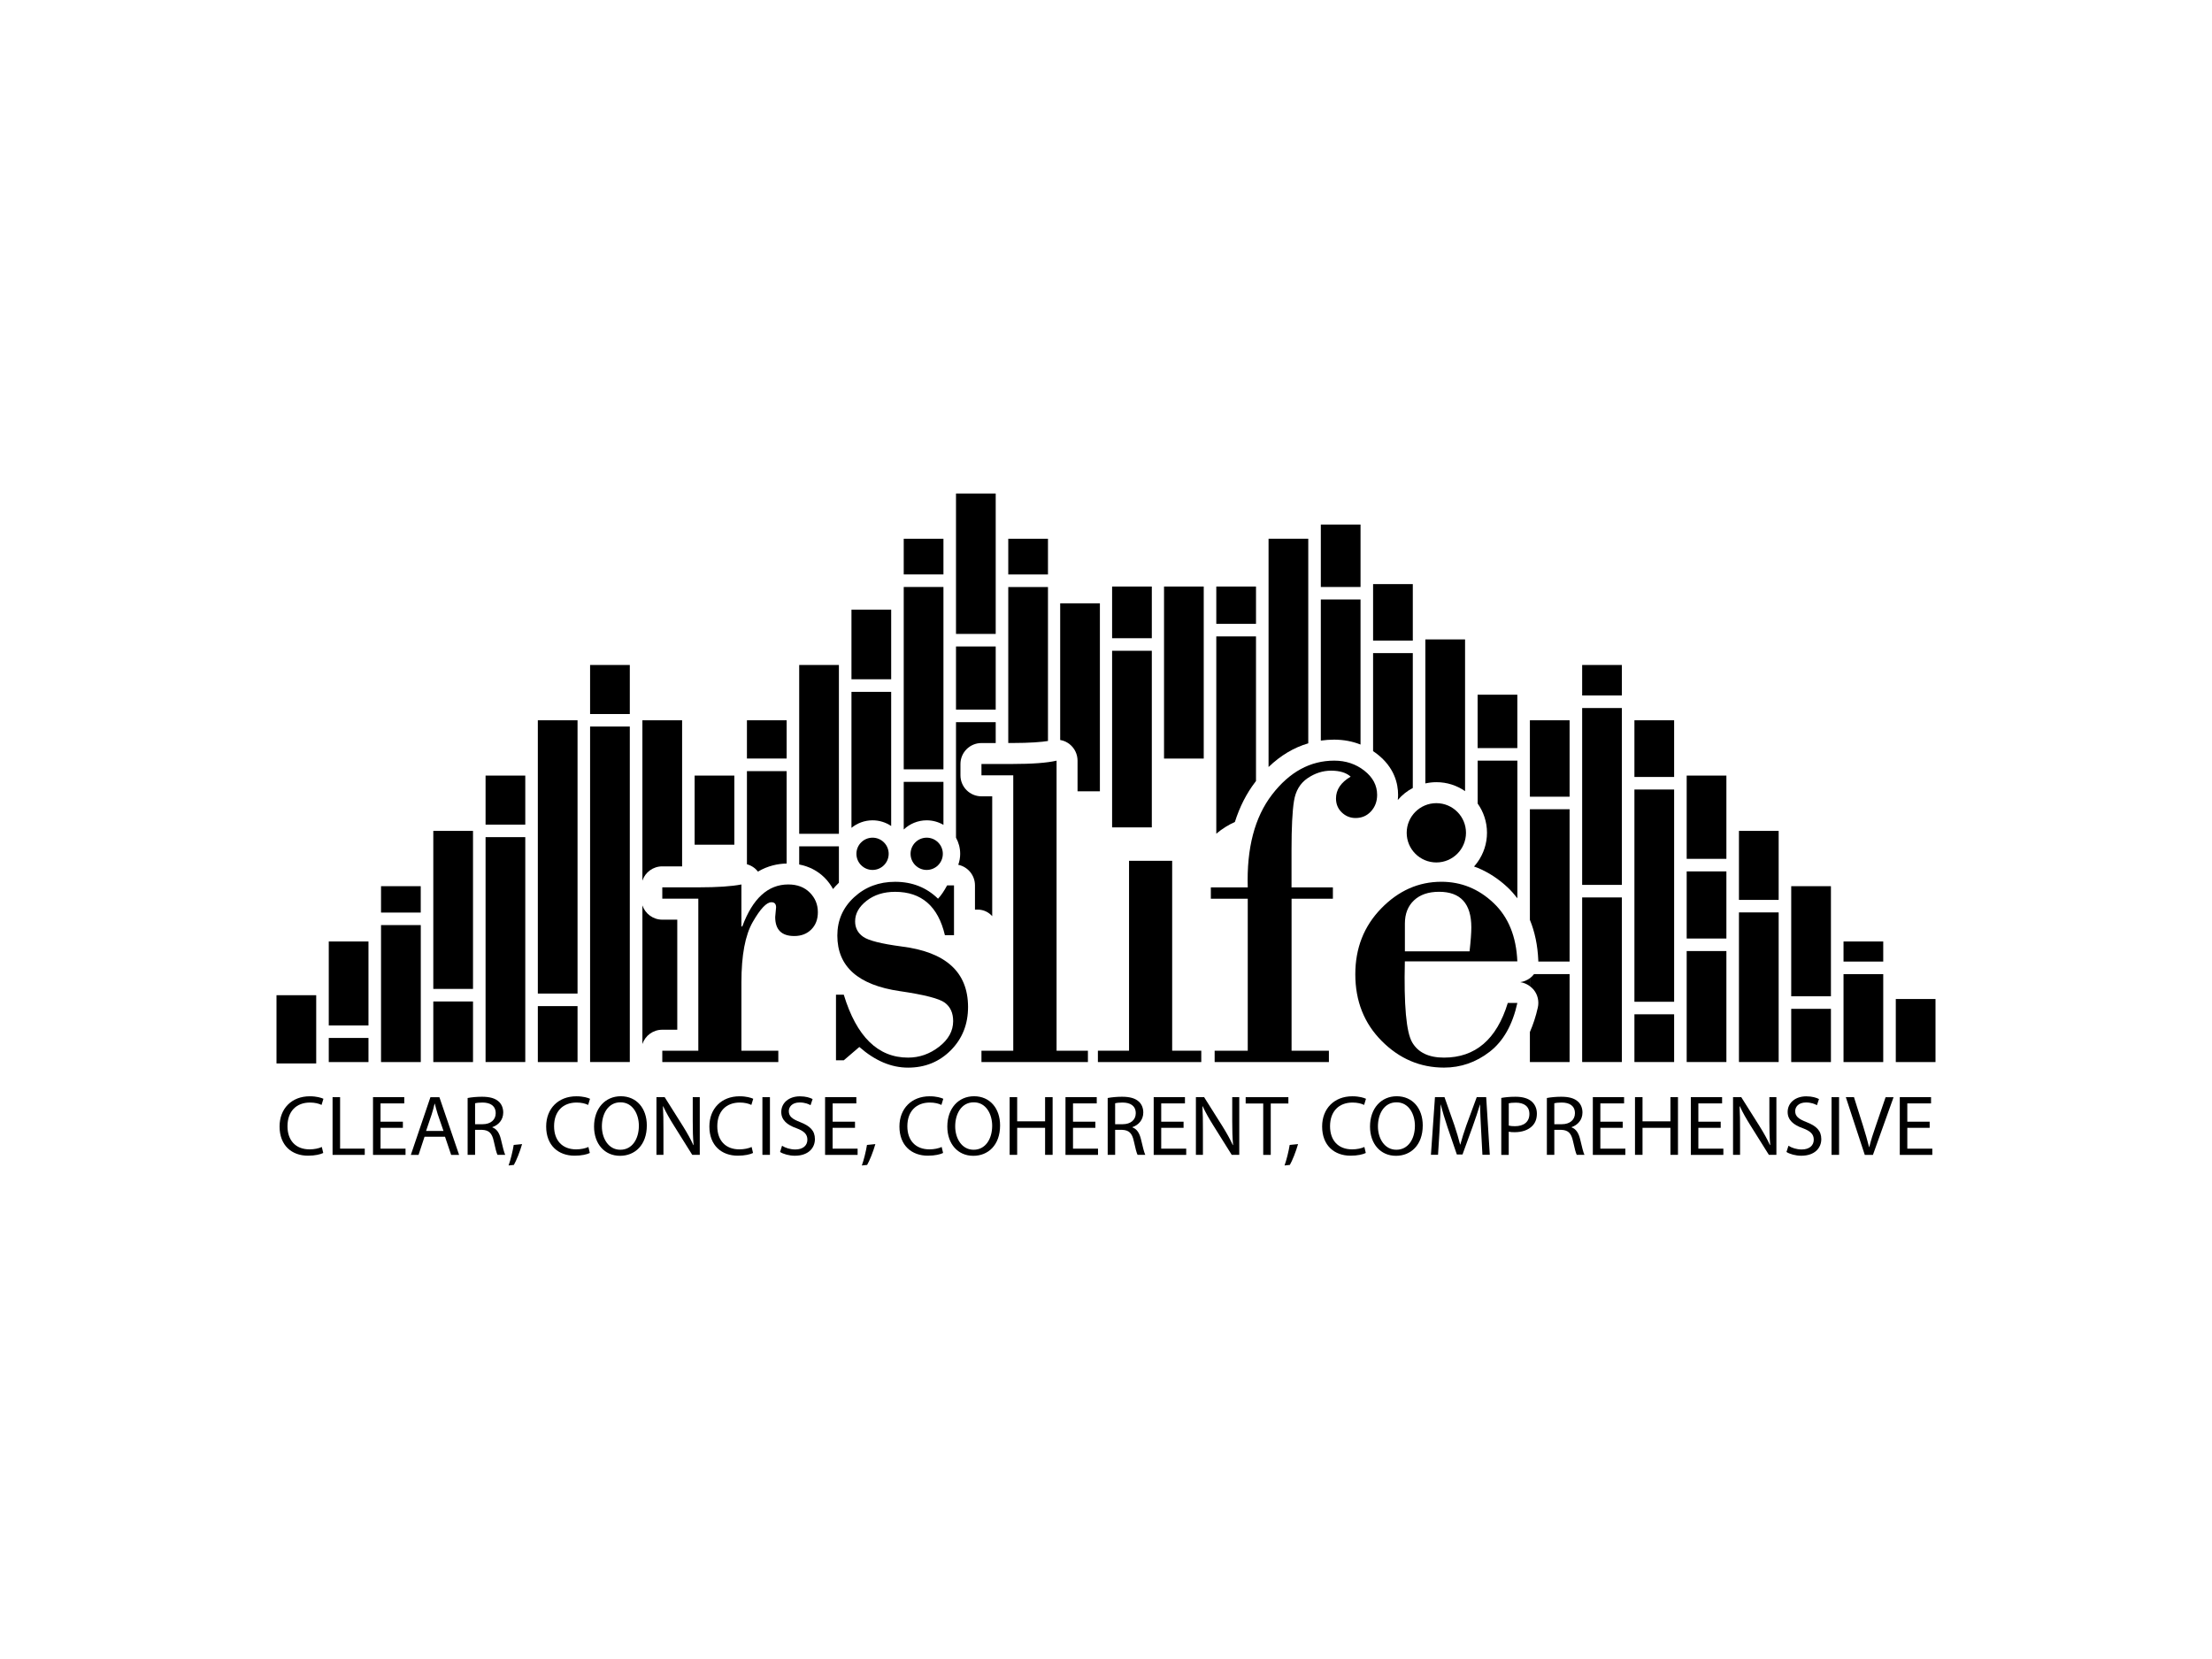 <?xml version="1.0" encoding="utf-8"?>
<!-- Generator: Adobe Illustrator 26.0.1, SVG Export Plug-In . SVG Version: 6.00 Build 0)  -->
<svg version="1.1" id="Layer_1" xmlns="http://www.w3.org/2000/svg" xmlns:xlink="http://www.w3.org/1999/xlink" x="0px" y="0px"
	 viewBox="0 0 576 432" style="enable-background:new 0 0 576 432;" xml:space="preserve">
<g>
	<path d="M84.17,300.23c-0.69,0.36-2.14,0.71-3.97,0.71c-4.24,0-7.4-2.68-7.4-7.6c0-4.7,3.19-7.87,7.85-7.87
		c1.85,0,3.05,0.4,3.57,0.65l-0.49,1.6c-0.71-0.36-1.76-0.62-3.01-0.62c-3.52,0-5.86,2.25-5.86,6.17c0,3.68,2.12,6.02,5.75,6.02
		c1.2,0,2.41-0.25,3.19-0.62L84.17,300.23z"/>
	<path d="M86.6,285.7h1.96v13.4h6.42v1.63H86.6V285.7z"/>
	<path d="M104.91,293.68h-5.82v5.42h6.51v1.63h-8.47V285.7h8.14v1.63h-6.18v4.75h5.82V293.68z"/>
	<path d="M110.55,296l-1.56,4.73h-2.01l5.1-15.02h2.34l5.13,15.02h-2.07l-1.6-4.73H110.55z M115.48,294.48l-1.49-4.32
		c-0.31-0.98-0.54-1.87-0.76-2.74h-0.07c-0.2,0.87-0.45,1.8-0.74,2.72l-1.47,4.35H115.48z"/>
	<path d="M121.77,285.92c0.98-0.2,2.41-0.33,3.72-0.33c2.07,0,3.43,0.4,4.37,1.25c0.74,0.65,1.18,1.67,1.18,2.85
		c0,1.96-1.27,3.28-2.83,3.81v0.07c1.14,0.4,1.83,1.47,2.21,3.03c0.49,2.1,0.85,3.54,1.14,4.12h-2.01
		c-0.25-0.45-0.58-1.72-0.98-3.59c-0.45-2.07-1.27-2.85-3.03-2.92h-1.83v6.51h-1.94V285.92z M123.71,292.74h1.98
		c2.07,0,3.39-1.14,3.39-2.85c0-1.94-1.4-2.79-3.45-2.79c-0.94,0-1.58,0.09-1.92,0.18V292.74z"/>
	<path d="M132.43,303.49c0.49-1.34,1.09-3.72,1.34-5.35l2.18-0.22c-0.53,1.9-1.52,4.37-2.14,5.42L132.43,303.49z"/>
	<path d="M153.59,300.23c-0.69,0.36-2.14,0.71-3.97,0.71c-4.24,0-7.4-2.68-7.4-7.6c0-4.7,3.19-7.87,7.85-7.87
		c1.85,0,3.05,0.4,3.57,0.65l-0.49,1.6c-0.71-0.36-1.76-0.62-3.01-0.62c-3.52,0-5.86,2.25-5.86,6.17c0,3.68,2.12,6.02,5.75,6.02
		c1.2,0,2.41-0.25,3.19-0.62L153.59,300.23z"/>
	<path d="M161.44,300.97c-3.99,0-6.75-3.08-6.75-7.62c0-4.77,2.94-7.89,6.96-7.89c4.12,0,6.78,3.14,6.78,7.6
		c0,5.15-3.14,7.91-6.96,7.91H161.44z M161.55,299.39c3.08,0,4.81-2.83,4.81-6.24c0-2.99-1.56-6.11-4.79-6.11
		c-3.23,0-4.84,3.01-4.84,6.26c0,3.17,1.74,6.09,4.79,6.09H161.55z"/>
	<path d="M170.94,300.72V285.7h2.14l4.79,7.6c1.09,1.76,1.98,3.34,2.67,4.88l0.07-0.02c-0.18-2.01-0.22-3.83-0.22-6.15v-6.31h1.83
		v15.02h-1.96l-4.77-7.62c-1.05-1.67-2.05-3.39-2.79-5.02l-0.07,0.02c0.11,1.89,0.13,3.7,0.13,6.2v6.42H170.94z"/>
	<path d="M196.09,300.23c-0.69,0.36-2.14,0.71-3.97,0.71c-4.24,0-7.4-2.68-7.4-7.6c0-4.7,3.19-7.87,7.85-7.87
		c1.85,0,3.05,0.4,3.57,0.65l-0.49,1.6c-0.71-0.36-1.76-0.62-3.01-0.62c-3.52,0-5.86,2.25-5.86,6.17c0,3.68,2.12,6.02,5.75,6.02
		c1.2,0,2.41-0.25,3.19-0.62L196.09,300.23z"/>
	<path d="M200.49,285.7v15.02h-1.96V285.7H200.49z"/>
	<path d="M203.64,298.36c0.87,0.54,2.12,0.96,3.46,0.96c1.98,0,3.14-1.03,3.14-2.54c0-1.4-0.8-2.23-2.83-2.99
		c-2.45-0.85-3.97-2.14-3.97-4.23c0-2.34,1.94-4.08,4.86-4.08c1.52,0,2.65,0.36,3.3,0.71l-0.54,1.6c-0.47-0.29-1.47-0.71-2.83-0.71
		c-2.05,0-2.83,1.23-2.83,2.25c0,1.38,0.91,2.07,2.99,2.88c2.54,1,3.81,2.21,3.81,4.41c0,2.3-1.69,4.33-5.24,4.33
		c-1.45,0-3.03-0.45-3.83-0.98L203.64,298.36z"/>
	<path d="M222.63,293.68h-5.82v5.42h6.51v1.63h-8.47V285.7h8.14v1.63h-6.17v4.75h5.82V293.68z"/>
	<path d="M224.42,303.49c0.49-1.34,1.09-3.72,1.34-5.35l2.18-0.22c-0.53,1.9-1.52,4.37-2.14,5.42L224.42,303.49z"/>
	<path d="M245.58,300.23c-0.69,0.36-2.14,0.71-3.97,0.71c-4.24,0-7.4-2.68-7.4-7.6c0-4.7,3.19-7.87,7.85-7.87
		c1.85,0,3.05,0.4,3.57,0.65l-0.49,1.6c-0.71-0.36-1.76-0.62-3.01-0.62c-3.52,0-5.86,2.25-5.86,6.17c0,3.68,2.12,6.02,5.75,6.02
		c1.2,0,2.41-0.25,3.19-0.62L245.58,300.23z"/>
	<path d="M253.43,300.97c-3.99,0-6.75-3.08-6.75-7.62c0-4.77,2.94-7.89,6.96-7.89c4.12,0,6.78,3.14,6.78,7.6
		c0,5.15-3.14,7.91-6.96,7.91H253.43z M253.54,299.39c3.08,0,4.82-2.83,4.82-6.24c0-2.99-1.56-6.11-4.79-6.11
		c-3.23,0-4.84,3.01-4.84,6.26c0,3.17,1.74,6.09,4.79,6.09H253.54z"/>
	<path d="M264.87,285.7v6.29h7.27v-6.29h1.96v15.02h-1.96v-7.04h-7.27v7.04h-1.96V285.7H264.87z"/>
	<path d="M285.23,293.68h-5.82v5.42h6.51v1.63h-8.47V285.7h8.14v1.63h-6.18v4.75h5.82V293.68z"/>
	<path d="M288.44,285.92c0.98-0.2,2.41-0.33,3.72-0.33c2.07,0,3.43,0.4,4.37,1.25c0.74,0.65,1.18,1.67,1.18,2.85
		c0,1.96-1.27,3.28-2.83,3.81v0.07c1.14,0.4,1.83,1.47,2.21,3.03c0.49,2.1,0.85,3.54,1.14,4.12h-2.01
		c-0.24-0.45-0.58-1.72-0.98-3.59c-0.45-2.07-1.27-2.85-3.03-2.92h-1.83v6.51h-1.94V285.92z M290.38,292.74h1.98
		c2.07,0,3.39-1.14,3.39-2.85c0-1.94-1.4-2.79-3.45-2.79c-0.94,0-1.58,0.09-1.92,0.18V292.74z"/>
	<path d="M308.2,293.68h-5.82v5.42h6.51v1.63h-8.47V285.7h8.14v1.63h-6.18v4.75h5.82V293.68z"/>
	<path d="M311.41,300.72V285.7h2.14l4.79,7.6c1.09,1.76,1.98,3.34,2.68,4.88l0.07-0.02c-0.18-2.01-0.22-3.83-0.22-6.15v-6.31h1.83
		v15.02h-1.96l-4.77-7.62c-1.05-1.67-2.05-3.39-2.79-5.02l-0.07,0.02c0.11,1.89,0.13,3.7,0.13,6.2v6.42H311.41z"/>
	<path d="M328.94,287.35h-4.57v-1.65h11.12v1.65h-4.59v13.38h-1.96V287.35z"/>
	<path d="M334.49,303.49c0.49-1.34,1.09-3.72,1.34-5.35l2.18-0.22c-0.54,1.9-1.51,4.37-2.14,5.42L334.49,303.49z"/>
	<path d="M355.65,300.23c-0.69,0.36-2.14,0.71-3.97,0.71c-4.24,0-7.4-2.68-7.4-7.6c0-4.7,3.19-7.87,7.85-7.87
		c1.85,0,3.05,0.4,3.57,0.65l-0.49,1.6c-0.71-0.36-1.76-0.62-3.01-0.62c-3.52,0-5.86,2.25-5.86,6.17c0,3.68,2.12,6.02,5.75,6.02
		c1.2,0,2.41-0.25,3.19-0.62L355.65,300.23z"/>
	<path d="M363.5,300.97c-3.99,0-6.75-3.08-6.75-7.62c0-4.77,2.94-7.89,6.95-7.89c4.12,0,6.78,3.14,6.78,7.6
		c0,5.15-3.14,7.91-6.96,7.91H363.5z M363.62,299.39c3.08,0,4.82-2.83,4.82-6.24c0-2.99-1.56-6.11-4.79-6.11
		c-3.23,0-4.84,3.01-4.84,6.26c0,3.17,1.74,6.09,4.79,6.09H363.62z"/>
	<path d="M385.67,294.12c-0.11-2.07-0.25-4.64-0.25-6.49h-0.04c-0.54,1.74-1.14,3.66-1.9,5.71l-2.65,7.29h-1.47l-2.45-7.16
		c-0.71-2.12-1.29-4.06-1.72-5.84h-0.04c-0.04,1.87-0.16,4.39-0.29,6.64l-0.4,6.44h-1.85l1.05-15.02h2.48l2.56,7.27
		c0.62,1.85,1.11,3.52,1.51,5.08h0.05c0.4-1.51,0.94-3.19,1.6-5.08l2.68-7.27H387l0.94,15.02h-1.92L385.67,294.12z"/>
	<path d="M390.93,285.9c0.94-0.18,2.16-0.31,3.72-0.31c1.92,0,3.32,0.45,4.21,1.25c0.82,0.71,1.34,1.8,1.34,3.12
		c0,1.36-0.4,2.43-1.18,3.21c-1.03,1.09-2.7,1.65-4.59,1.65c-0.58,0-1.11-0.02-1.56-0.13v6.04h-1.94V285.9z M392.87,293.1
		c0.42,0.11,0.96,0.16,1.61,0.16c2.34,0,3.77-1.14,3.77-3.19c0-1.98-1.4-2.94-3.54-2.94c-0.85,0-1.49,0.07-1.83,0.16V293.1z"/>
	<path d="M402.8,285.92c0.98-0.2,2.41-0.33,3.72-0.33c2.07,0,3.43,0.4,4.37,1.25c0.74,0.65,1.18,1.67,1.18,2.85
		c0,1.96-1.27,3.28-2.83,3.81v0.07c1.14,0.4,1.83,1.47,2.21,3.03c0.49,2.1,0.85,3.54,1.14,4.12h-2.01
		c-0.24-0.45-0.58-1.72-0.98-3.59c-0.45-2.07-1.27-2.85-3.03-2.92h-1.83v6.51h-1.94V285.92z M404.74,292.74h1.98
		c2.07,0,3.39-1.14,3.39-2.85c0-1.94-1.4-2.79-3.45-2.79c-0.94,0-1.58,0.09-1.92,0.18V292.74z"/>
	<path d="M422.55,293.68h-5.82v5.42h6.51v1.63h-8.47V285.7h8.14v1.63h-6.18v4.75h5.82V293.68z"/>
	<path d="M427.71,285.7v6.29h7.27v-6.29h1.96v15.02h-1.96v-7.04h-7.27v7.04h-1.96V285.7H427.71z"/>
	<path d="M448.07,293.68h-5.82v5.42h6.51v1.63h-8.47V285.7h8.14v1.63h-6.18v4.75h5.82V293.68z"/>
	<path d="M451.28,300.72V285.7h2.14l4.79,7.6c1.09,1.76,1.98,3.34,2.68,4.88l0.07-0.02c-0.18-2.01-0.22-3.83-0.22-6.15v-6.31h1.83
		v15.02h-1.96l-4.77-7.62c-1.05-1.67-2.05-3.39-2.79-5.02l-0.07,0.02c0.11,1.89,0.13,3.7,0.13,6.2v6.42H451.28z"/>
	<path d="M465.71,298.36c0.87,0.54,2.12,0.96,3.45,0.96c1.98,0,3.14-1.03,3.14-2.54c0-1.4-0.8-2.23-2.83-2.99
		c-2.45-0.85-3.97-2.14-3.97-4.23c0-2.34,1.94-4.08,4.86-4.08c1.51,0,2.65,0.36,3.3,0.71l-0.54,1.6c-0.47-0.29-1.47-0.71-2.83-0.71
		c-2.05,0-2.83,1.23-2.83,2.25c0,1.38,0.91,2.07,2.99,2.88c2.54,1,3.81,2.21,3.81,4.41c0,2.3-1.69,4.33-5.24,4.33
		c-1.45,0-3.03-0.45-3.83-0.98L465.71,298.36z"/>
	<path d="M478.89,285.7v15.02h-1.96V285.7H478.89z"/>
	<path d="M485.58,300.72l-4.93-15.02h2.12l2.34,7.4c0.62,2.03,1.18,3.88,1.6,5.62h0.04c0.42-1.74,1.03-3.63,1.72-5.59l2.54-7.42
		h2.07l-5.37,15.02H485.58z"/>
	<path d="M502.48,293.68h-5.82v5.42h6.51v1.63h-8.47V285.7h8.14v1.63h-6.18v4.75h5.82V293.68z"/>
</g>
<rect x="85.61" y="245.16" width="10.34" height="21.86"/>
<rect x="72" y="259.15" width="10.34" height="17.77"/>
<polygon points="99.22,240.89 99.22,267.01 99.22,270.28 99.22,276.56 109.57,276.56 109.57,240.89 "/>
<rect x="112.83" y="216.36" width="10.34" height="41.15"/>
<rect x="126.44" y="217.99" width="10.34" height="58.56"/>
<rect x="140.05" y="187.56" width="10.34" height="71.16"/>
<rect x="153.66" y="189.19" width="10.34" height="87.36"/>
<rect x="208.11" y="173.16" width="10.34" height="43.96"/>
<rect x="248.94" y="128.51" width="10.34" height="36.56"/>
<rect x="235.33" y="152.85" width="10.34" height="47.48"/>
<rect x="480.05" y="253.66" width="10.34" height="22.9"/>
<rect x="493.66" y="260.14" width="10.34" height="16.42"/>
<rect x="466.43" y="230.76" width="10.34" height="28.67"/>
<rect x="452.82" y="237.59" width="10.34" height="38.96"/>
<rect x="439.21" y="201.96" width="10.34" height="21.68"/>
<rect x="425.6" y="205.59" width="10.34" height="55.27"/>
<rect x="411.99" y="184.37" width="10.34" height="46.05"/>
<rect x="303.11" y="152.73" width="10.34" height="44.8"/>
<circle cx="227.21" cy="222.33" r="4.2"/>
<circle cx="241.31" cy="222.33" r="4.2"/>
<path d="M395.87,255.75c0.92,0.13,1.77,0.51,2.51,1.06v-2.09C397.65,255.26,396.78,255.62,395.87,255.75z"/>
<path d="M383.83,225.64c0.31,0.11,0.63,0.22,0.94,0.34v-1.51C384.48,224.88,384.17,225.26,383.83,225.64z"/>
<path d="M172.45,268.14h3.91v-28.66h-3.91c-2.4,0-4.44-1.56-5.17-3.71v36.09C168,269.69,170.04,268.14,172.45,268.14z"/>
<path d="M172.45,225.6h5.17v-38.04h-10.34v41.75C168,227.15,170.04,225.6,172.45,225.6z"/>
<path d="M197.37,226.96c2.58-1.52,5.18-2.05,7.47-2.1v-24.06H194.5v24.25c0.73,0.2,1.42,0.55,2.03,1.04
	C196.84,226.35,197.12,226.64,197.37,226.96z"/>
<path d="M232.06,215.09v-34.93h-10.34v35.41c1.5-1.22,3.41-1.96,5.49-1.96C229,213.61,230.67,214.15,232.06,215.09z"/>
<path d="M249.53,225.19c2.48,0.52,4.35,2.71,4.35,5.35v6.32h0.73c1.5,0,2.84,0.67,3.76,1.71v-31.21h-2.81
	c-3.02,0-5.46-2.45-5.46-5.46v-2.95c0-3.02,2.45-5.46,5.46-5.46h3.72v-5.43h-10.34v30.07c0.69,1.25,1.09,2.68,1.09,4.21
	C250.03,223.33,249.85,224.29,249.53,225.19z"/>
<path d="M280.59,198.07v7.98h5.82v-48.95h-10.34v35.59c0.88,0.15,1.73,0.52,2.45,1.09C279.83,194.82,280.59,196.4,280.59,198.07z"/>
<path d="M398.38,239.53c1.29,3.14,2.03,6.67,2.19,10.58c0,0.09,0,0.19,0,0.28h8.15v-39.66h-10.34V239.53z"/>
<path d="M384.77,224.47v1.51c2.83,1.17,5.47,2.89,7.88,5.16c0.91,0.86,1.71,1.8,2.47,2.77v-35.85h-10.34v11.18
	c1.52,2.15,2.43,4.77,2.43,7.61S386.3,222.32,384.77,224.47z"/>
<path d="M381.5,206.01V166.5h-10.34v37.5c0.92-0.2,1.88-0.32,2.86-0.32C376.8,203.67,379.38,204.54,381.5,206.01z"/>
<path d="M327.06,203.38v-37.66h-10.34v51.37c1.62-1.36,3.25-2.34,4.84-3.05c1.25-3.94,3.02-7.45,5.36-10.48
	C326.96,203.5,327.01,203.44,327.06,203.38z"/>
<path d="M354.28,193.88v-37.77h-10.34v36.74c1.14-0.16,2.3-0.25,3.48-0.25C349.88,192.61,352.17,193.04,354.28,193.88z"/>
<path d="M272.89,192.95v-40.09h-10.34v40.62h0.95C268.41,193.47,271.25,193.22,272.89,192.95z"/>
<path d="M216.92,231.5c0.47-0.57,0.98-1.11,1.53-1.64v-9.47h-10.34v4.72c2.56,0.49,4.81,1.65,6.61,3.44
	C215.61,229.45,216.34,230.44,216.92,231.5z"/>
<path d="M245.67,214.79v-11.2h-10.34V216c1.56-1.48,3.67-2.39,5.98-2.39C242.9,213.61,244.39,214.04,245.67,214.79z"/>
<path d="M398.38,254.72v2.09c0.36,0.27,0.71,0.57,1,0.93c1.04,1.29,1.43,2.99,1.07,4.6c-0.51,2.32-1.22,4.44-2.07,6.4v7.82h10.34
	v-22.9h-9.27c-0.12,0.16-0.25,0.32-0.39,0.46C398.85,254.34,398.62,254.54,398.38,254.72z"/>
<rect x="85.61" y="270.28" width="10.34" height="6.28"/>
<rect x="99.22" y="230.76" width="10.34" height="6.87"/>
<rect x="112.83" y="260.78" width="10.34" height="15.78"/>
<rect x="126.44" y="201.96" width="10.34" height="12.77"/>
<rect x="140.05" y="261.99" width="10.34" height="14.57"/>
<rect x="153.66" y="173.16" width="10.34" height="12.77"/>
<rect x="180.88" y="201.96" width="10.34" height="18"/>
<rect x="194.5" y="187.56" width="10.34" height="9.96"/>
<rect x="221.72" y="158.76" width="10.34" height="18.12"/>
<rect x="248.94" y="168.34" width="10.34" height="16.44"/>
<rect x="235.33" y="140.29" width="10.34" height="9.29"/>
<rect x="480.05" y="245.16" width="10.34" height="5.23"/>
<rect x="466.43" y="262.7" width="10.34" height="13.86"/>
<rect x="452.82" y="216.36" width="10.34" height="17.97"/>
<rect x="439.21" y="226.91" width="10.34" height="17.48"/>
<rect x="439.21" y="247.65" width="10.34" height="28.9"/>
<rect x="425.6" y="187.56" width="10.34" height="14.76"/>
<rect x="425.6" y="264.12" width="10.34" height="12.43"/>
<rect x="398.38" y="187.56" width="10.34" height="19.9"/>
<rect x="411.99" y="233.69" width="10.34" height="42.86"/>
<rect x="411.99" y="173.16" width="10.34" height="7.94"/>
<rect x="384.77" y="180.9" width="10.34" height="13.9"/>
<path d="M364.06,206.98c0,0.45-0.03,0.9-0.08,1.34c1.09-1.28,2.41-2.35,3.91-3.13v-35.12h-10.34v25.52c0.37,0.25,0.73,0.5,1.08,0.78
	C363.12,199.88,364.06,204.08,364.06,206.98z"/>
<rect x="357.55" y="152.1" width="10.34" height="14.71"/>
<rect x="316.72" y="152.73" width="10.34" height="9.72"/>
<rect x="289.59" y="152.73" width="10.34" height="13.46"/>
<polygon points="354.28,136.59 345.51,136.59 343.94,136.59 343.94,152.73 343.94,152.85 354.28,152.85 "/>
<path d="M340.67,152.73v-12.44h-10.34v12.44v47c3.13-3.01,6.58-5.07,10.34-6.17V152.73z"/>
<polygon points="272.89,140.29 271.3,140.29 262.55,140.29 262.55,149.59 272.89,149.59 "/>
<circle cx="374.02" cy="216.86" r="7.72"/>
<g>
	<g>
		<g>
			<g>
				<path d="M206.83,243.74c1.81,0,3.29-0.57,4.43-1.71c1.14-1.14,1.71-2.63,1.71-4.49c0-2.01-0.7-3.71-2.11-5.12
					c-1.41-1.41-3.27-2.11-5.59-2.11c-5.29,0-9.28,3.65-11.98,10.94h-0.23v-10.94c-2.55,0.5-6.25,0.75-11.11,0.75h-9.49v2.95h9.38
					v39.59h-9.38v2.95h30.21v-2.95h-9.61v-17.77c0-7.06,0.98-12.31,2.95-15.74c1.97-3.43,3.59-5.15,4.86-5.15
					c0.81,0,1.22,0.44,1.22,1.33l-0.23,2.49C201.85,242.08,203.51,243.74,206.83,243.74z"/>
			</g>
			<g>
				<path d="M234.76,246.46c-5.25-0.7-8.58-1.53-9.98-2.52c-1.41-0.98-2.11-2.32-2.11-4.02c0-2.01,0.99-3.79,2.98-5.35
					c1.99-1.56,4.47-2.34,7.44-2.34c6.87,0,11.19,3.76,12.96,11.29h2.37v-12.97h-1.79c-0.81,1.51-1.6,2.66-2.37,3.47
					c-3.01-2.93-6.73-4.4-11.17-4.4c-4.21,0-7.77,1.34-10.68,4.02c-2.91,2.68-4.37,6.01-4.37,9.98c0,8.07,5.42,12.89,16.27,14.47
					c6.37,0.93,10.27,1.93,11.72,3.01c1.45,1.08,2.17,2.68,2.17,4.8c0,2.55-1.22,4.77-3.65,6.66c-2.43,1.89-5.13,2.84-8.1,2.84
					c-7.83,0-13.41-5.46-16.73-16.38h-2.03v17.08h2.03l4.05-3.47c4.09,3.59,8.31,5.38,12.68,5.38c4.44,0,8.15-1.51,11.14-4.52
					c2.99-3.01,4.49-6.77,4.49-11.29C252.06,253.13,246.29,247.89,234.76,246.46z"/>
			</g>
			<g>
				<path d="M275.13,198.07c-2.43,0.58-6.31,0.87-11.63,0.87h-7.93v2.95h8.28v71.71h-8.28v2.95h27.72v-2.95h-8.16V198.07z"/>
			</g>
			<g>
				<path d="M336.31,231.06v-9.72c0-5.86,0.21-10.12,0.64-12.76c0.42-2.64,1.6-4.62,3.53-5.93c1.93-1.31,3.97-1.97,6.14-1.97
					c2.24,0,3.94,0.52,5.09,1.56c-2.55,1.5-3.82,3.4-3.82,5.67c0,1.47,0.5,2.68,1.51,3.65c1,0.96,2.2,1.45,3.59,1.45
					c1.62,0,2.96-0.58,4.02-1.74c1.06-1.16,1.59-2.58,1.59-4.28c0-2.47-1.11-4.57-3.33-6.31c-2.22-1.74-4.83-2.61-7.84-2.61
					c-6.25,0-11.64,2.94-16.18,8.83c-4.53,5.88-6.65,13.94-6.34,24.17h-9.61v2.95h9.61v39.59h-8.62v2.95h29.75v-2.95h-9.72v-39.59
					h10.76v-2.95H336.31z"/>
			</g>
		</g>
	</g>
	<path d="M376.01,275.4c-3.97,0-6.73-1.32-8.28-3.97c-1.54-2.64-2.18-9.67-1.91-21.1h29.29c-0.27-6.48-2.34-11.56-6.22-15.22
		c-3.88-3.67-8.4-5.5-13.57-5.5c-5.94,0-11.16,2.32-15.66,6.95c-4.5,4.63-6.74,10.34-6.74,17.13c0,6.98,2.29,12.78,6.89,17.39
		c4.59,4.61,9.99,6.92,16.21,6.92c4.36,0,8.32-1.37,11.87-4.11c3.55-2.74,5.96-6.98,7.23-12.73h-2.49
		C389.73,270.65,384.19,275.4,376.01,275.4z M365.83,240.5c0-2.55,0.79-4.56,2.37-6.05c1.58-1.49,3.76-2.23,6.54-2.23
		c5.59,0,8.39,3.09,8.39,9.26c0,1.43-0.15,3.51-0.46,6.25h-16.84V240.5z"/>
</g>
<polygon points="305.23,273.6 305.23,224.15 294,224.15 294,273.6 285.89,273.6 285.89,276.56 312.81,276.56 312.81,273.6 "/>
<rect x="289.59" y="169.46" width="10.34" height="45.99"/>
</svg>
